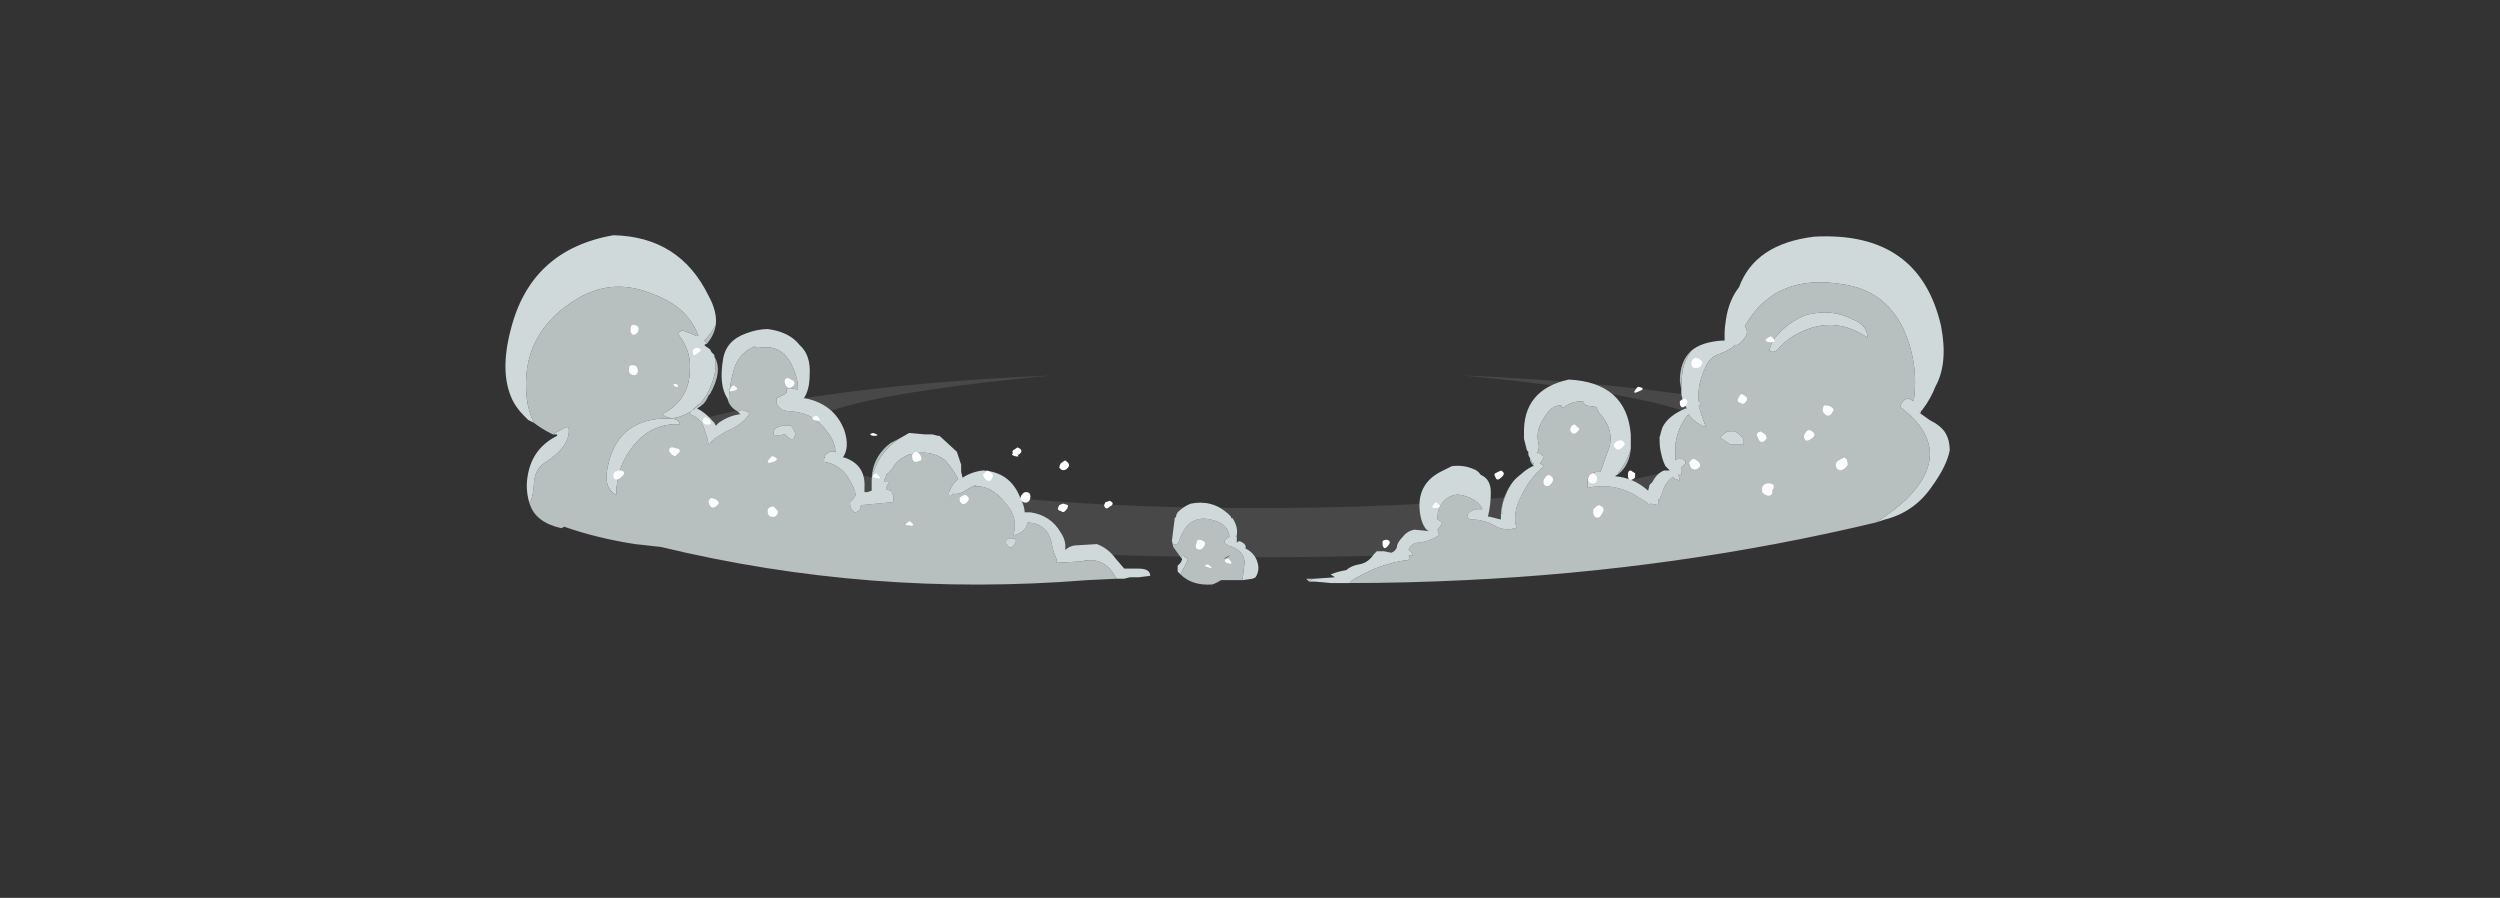 <?xml version="1.0" encoding="UTF-8" standalone="no"?>
<svg xmlns:ffdec="https://www.free-decompiler.com/flash" xmlns:xlink="http://www.w3.org/1999/xlink" ffdec:objectType="frame" height="217.75px" width="606.3px" xmlns="http://www.w3.org/2000/svg">
  <rect width="100%" height="100%" fill="#333333" stroke="none"/>
  <g transform="matrix(1.0, 0.0, 0.0, 1.0, 304.85, 131.95)">
    <use ffdec:characterId="507" height="18.3" transform="matrix(1.831, 0.0, 0.0, 2.409, -152.105, -40.893)" width="166.1" xlink:href="#shape0"/>
    <use ffdec:characterId="791" height="12.1" transform="matrix(7.0, 0.0, 0.0, 7.0, -182.35, -74.9)" width="50.05" xlink:href="#shape1"/>
  </g>
  <defs>
    <g id="shape0" transform="matrix(1.0, 0.0, 0.0, 1.0, 83.05, 18.3)">
      <path d="M43.4 -16.85 Q35.9 -17.7 27.15 -18.3 44.65 -17.75 58.75 -16.15 83.05 -13.35 83.05 -9.45 83.05 -5.55 58.75 -2.75 34.4 0.0 0.0 0.0 -34.4 0.0 -58.75 -2.75 -83.05 -5.55 -83.05 -9.45 -83.05 -13.35 -58.75 -16.15 -44.65 -17.75 -27.15 -18.3 -35.9 -17.7 -43.4 -16.85 -61.4 -14.85 -61.4 -11.9 -61.4 -9.05 -43.4 -7.0 -25.45 -4.95 0.0 -4.95 25.45 -4.95 43.4 -7.0 61.4 -9.05 61.4 -11.9 61.4 -14.85 43.4 -16.85" fill="#afafaf" fill-opacity="0.176" fill-rule="evenodd" stroke="none"/>
    </g>
    <g id="shape1" transform="matrix(1.0, 0.0, 0.0, 1.0, 26.05, 10.7)">
      <path d="M8.45 -1.05 Q8.5 -1.7 8.9 -2.2 8.7 -1.95 8.6 -1.65 8.45 -1.3 8.5 -1.05 L8.45 -1.05 M9.55 -2.75 Q9.45 -2.85 9.45 -3.0 L9.55 -2.8 9.6 -2.8 9.55 -2.75 M9.4 -3.15 L9.4 -3.2 9.35 -3.25 9.4 -3.2 9.4 -3.15 M12.95 -3.3 Q12.9 -2.75 12.55 -2.45 L12.5 -2.45 12.65 -2.65 Q12.85 -2.95 12.95 -3.3 M13.95 -3.55 Q13.95 -3.8 14.05 -4.05 14.0 -3.9 13.95 -3.7 L13.95 -3.55 M14.7 -5.35 L14.65 -5.65 Q14.65 -6.35 15.05 -6.7 14.85 -6.45 14.75 -6.05 14.7 -5.7 14.7 -5.35 M21.45 -0.75 Q14.55 0.9 7.2 1.25 5.15 1.35 3.2 1.35 L3.3 1.25 Q4.3 0.65 5.25 0.55 5.3 0.45 5.25 0.4 L5.4 0.4 Q5.35 0.25 5.25 0.2 5.35 -0.05 5.6 -0.05 6.0 -0.1 6.3 -0.3 6.3 -0.4 6.25 -0.5 L6.3 -0.55 6.4 -0.7 6.4 -0.75 6.35 -0.8 6.25 -0.85 6.25 -0.9 Q6.25 -1.2 6.4 -1.4 6.75 -1.85 7.25 -1.65 7.6 -1.55 7.8 -1.25 L7.8 -1.2 Q7.5 -1.25 7.3 -1.05 L7.3 -1.0 Q7.3 -0.85 7.45 -0.85 7.9 -0.85 8.3 -0.6 8.65 -0.45 8.9 -0.55 L8.95 -0.5 8.95 -0.55 9.0 -0.6 8.95 -0.7 Q8.9 -1.2 9.15 -1.65 9.45 -2.3 9.95 -2.7 L9.8 -2.8 9.85 -2.85 9.95 -3.05 9.9 -3.05 9.8 -3.15 9.7 -3.15 Q9.8 -3.3 9.75 -3.5 9.65 -3.9 9.9 -4.3 10.2 -4.85 10.55 -4.8 10.55 -4.7 10.65 -4.75 10.9 -4.95 11.3 -4.95 L11.3 -4.9 Q11.35 -4.85 11.4 -4.8 L11.75 -4.75 Q11.8 -4.65 11.85 -4.55 12.45 -3.9 12.15 -3.2 L11.9 -2.5 11.75 -2.5 11.6 -2.45 Q11.45 -2.35 11.45 -2.2 L11.45 -1.95 Q12.45 -2.15 13.25 -1.6 L13.5 -1.45 Q13.55 -1.35 13.65 -1.4 L13.9 -1.35 13.9 -1.55 13.95 -1.55 14.1 -1.95 Q14.2 -2.2 14.45 -2.35 L14.4 -2.3 Q14.5 -2.25 14.65 -2.2 L14.6 -2.4 14.7 -2.4 14.7 -2.5 Q14.65 -2.65 14.8 -2.75 14.85 -2.75 14.85 -2.85 14.8 -2.95 14.7 -2.95 L14.55 -2.95 14.5 -2.9 Q14.5 -3.2 14.5 -3.5 14.6 -4.1 14.95 -4.5 15.15 -4.2 15.55 -4.05 15.4 -4.45 15.3 -4.8 L15.4 -4.85 Q15.35 -4.9 15.3 -4.95 15.25 -5.55 15.55 -6.15 15.7 -6.5 16.05 -6.6 16.45 -6.75 16.55 -6.9 L16.65 -6.9 Q16.8 -7.0 16.9 -7.15 17.05 -7.35 16.9 -7.55 17.95 -9.4 20.3 -9.0 21.7 -8.8 22.35 -7.55 22.95 -6.3 22.75 -4.95 L22.55 -5.05 Q22.4 -5.0 22.35 -4.9 22.25 -4.75 22.35 -4.7 24.2 -3.25 22.5 -1.55 22.0 -1.1 21.45 -0.75 M1.8 1.3 Q1.75 1.25 1.7 1.2 L2.0 1.2 Q1.9 1.2 1.8 1.3 M-25.05 -4.2 Q-25.25 -4.6 -25.3 -5.05 -25.55 -7.3 -23.55 -8.5 -22.3 -9.25 -20.9 -8.65 -19.7 -8.2 -19.35 -7.2 L-19.4 -7.25 -19.4 -7.2 Q-19.6 -7.3 -19.9 -7.4 -20.1 -7.35 -20.0 -7.2 -19.6 -6.65 -19.65 -6.05 -19.65 -5.0 -20.6 -4.5 -20.4 -4.3 -20.05 -4.4 -19.35 -4.6 -19.0 -5.3 -18.65 -6.05 -18.8 -6.5 -18.5 -6.0 -18.95 -5.2 L-19.0 -5.15 Q-19.1 -4.9 -19.25 -4.8 L-19.35 -4.85 -19.65 -4.55 -19.65 -4.5 Q-19.25 -4.35 -19.15 -4.0 L-19.05 -3.7 -19.0 -3.45 Q-18.95 -3.45 -18.95 -3.5 L-18.85 -3.6 -18.9 -3.5 -18.8 -3.65 -18.4 -3.9 Q-17.8 -4.15 -17.6 -4.5 -17.6 -4.6 -17.7 -4.6 L-17.85 -4.65 -17.95 -4.6 -18.0 -4.6 Q-18.2 -4.7 -18.3 -4.9 -18.3 -5.4 -18.15 -5.95 -18.0 -6.6 -17.4 -6.85 L-17.35 -6.8 -17.25 -6.8 Q-16.4 -6.95 -16.05 -6.05 -15.9 -5.7 -15.9 -5.35 L-16.15 -5.4 -16.25 -5.4 -16.3 -5.35 -16.3 -5.25 -16.35 -5.2 -16.65 -5.05 -16.65 -4.9 Q-16.55 -4.6 -16.15 -4.6 -15.35 -4.55 -14.9 -3.9 -14.6 -3.55 -14.6 -3.1 L-14.6 -3.2 -14.8 -3.2 -14.95 -3.1 -15.0 -2.95 -15.0 -2.85 Q-14.4 -2.75 -14.1 -2.2 -13.95 -1.95 -13.9 -1.7 L-14.0 -1.55 -14.1 -1.45 -14.1 -1.4 Q-14.1 -1.3 -14.05 -1.2 L-13.95 -1.1 -13.9 -1.1 -13.8 -1.15 Q-13.75 -1.2 -13.75 -1.25 L-13.75 -1.3 -13.7 -1.35 -12.65 -1.45 -12.6 -1.45 -12.6 -1.7 -12.65 -1.75 -12.65 -1.85 -12.7 -1.85 -12.85 -1.9 -12.85 -1.95 -12.75 -2.15 -12.9 -2.15 Q-12.95 -2.2 -12.9 -2.25 L-12.85 -2.35 -12.85 -2.4 Q-12.65 -2.55 -12.55 -2.75 -12.35 -3.0 -12.05 -3.1 -11.3 -3.3 -10.8 -2.9 -10.5 -2.55 -10.35 -2.25 -10.55 -2.1 -10.65 -1.85 -10.7 -1.75 -10.65 -1.65 L-10.5 -1.75 -10.55 -1.75 Q-10.35 -1.7 -10.1 -1.85 -9.9 -2.0 -9.7 -2.05 L-9.8 -2.0 Q-9.2 -2.05 -8.7 -1.4 -8.25 -0.9 -8.45 -0.3 -8.0 -0.4 -7.95 -0.75 -7.2 -0.7 -7.1 0.05 -7.05 0.3 -6.95 0.5 L-6.95 0.65 -6.1 0.6 Q-5.3 0.4 -4.9 1.15 L-4.85 1.2 -5.9 1.25 Q-13.4 1.85 -20.65 0.1 L-21.55 0.0 Q-22.85 -0.2 -24.0 -0.6 L-24.1 -0.55 Q-25.0 -0.75 -25.2 -1.4 -25.05 -1.75 -25.05 -2.15 -25.0 -2.6 -24.7 -2.8 -23.75 -3.4 -23.85 -4.05 L-23.95 -4.05 -24.4 -3.8 Q-24.8 -4.0 -25.05 -4.2 M16.75 -3.75 Q16.6 -3.95 16.35 -3.9 L16.3 -3.9 Q16.2 -3.85 16.1 -3.75 L16.05 -3.7 16.1 -3.65 16.4 -3.45 16.85 -3.45 Q16.9 -3.65 16.75 -3.75 M19.05 -7.95 Q18.4 -7.7 17.95 -7.15 17.8 -6.95 17.75 -6.7 17.9 -6.6 18.05 -6.75 18.35 -7.1 18.75 -7.3 20.0 -7.95 21.15 -7.15 21.15 -7.6 20.6 -7.8 20.0 -8.1 19.35 -8.0 L19.05 -7.95 M19.5 -9.35 L19.5 -9.35 M-19.05 -6.95 L-19.15 -7.05 Q-18.9 -7.3 -18.75 -7.6 -18.8 -7.25 -19.05 -6.95 M-20.0 -4.15 Q-20.0 -4.3 -20.25 -4.35 L-20.6 -4.35 Q-22.2 -4.25 -22.5 -2.65 -22.65 -1.95 -22.2 -1.7 -22.2 -2.65 -21.65 -3.35 -21.0 -4.2 -20.0 -4.15 M-12.4 -3.65 Q-13.0 -3.25 -13.25 -2.6 -13.35 -2.4 -13.35 -2.2 -13.35 -3.0 -12.7 -3.5 L-12.4 -3.65 M-16.75 -3.85 L-16.75 -3.8 -16.7 -3.75 -16.35 -3.8 -16.25 -3.7 Q-16.15 -3.6 -16.05 -3.65 -16.0 -3.75 -16.0 -3.85 L-16.1 -4.05 -16.15 -4.1 -16.45 -4.1 -16.6 -4.05 Q-16.75 -4.0 -16.75 -3.85 M-10.35 -3.05 L-10.4 -3.2 -10.35 -3.05 M-8.55 -0.2 Q-8.7 -0.2 -8.7 -0.05 -8.7 0.0 -8.65 0.05 -8.5 0.2 -8.4 0.0 -8.25 -0.2 -8.55 -0.2 M-0.7 -0.3 L-0.7 -0.15 -0.7 -0.25 -0.75 -0.25 -0.7 -0.3 M-0.5 1.25 L-1.25 1.25 Q-1.4 1.35 -1.55 1.4 -2.25 1.45 -2.65 1.05 L-2.4 0.55 -2.4 0.5 -2.5 0.45 -2.55 0.4 -2.65 0.45 -2.9 0.1 -2.95 -0.1 -2.9 0.0 Q-2.75 0.05 -2.7 -0.1 -2.35 -1.2 -1.3 -0.75 -1.0 -0.6 -0.95 -0.25 -1.35 -0.05 -0.85 0.1 -0.35 0.3 -0.45 0.8 L-0.5 1.25 M-0.95 0.4 Q-0.9 0.35 -1.05 0.45 L-1.15 0.5 Q-1.05 0.5 -0.95 0.4 M-4.4 1.15 L-4.35 1.15 -4.4 1.15" fill="#b7bfbf" fill-rule="evenodd" stroke="none"/>
      <path d="M4.2 0.25 L4.4 0.25 4.65 0.3 Q4.8 0.25 4.85 0.1 L4.85 0.05 Q4.9 -0.1 5.05 -0.25 5.2 -0.45 5.45 -0.5 L5.95 -0.45 Q5.85 -0.5 5.8 -0.6 5.7 -0.75 5.65 -1.05 5.5 -2.05 6.35 -2.5 L6.75 -2.7 Q7.15 -2.75 7.5 -2.6 7.65 -2.55 7.75 -2.4 8.1 -2.25 8.1 -1.8 8.1 -1.35 8.0 -0.95 L8.05 -0.95 8.45 -0.85 Q8.45 -0.95 8.45 -1.05 L8.5 -1.05 Q8.45 -1.3 8.6 -1.65 8.7 -1.95 8.9 -2.2 L9.0 -2.3 9.3 -2.55 Q9.45 -2.65 9.55 -2.7 L9.6 -2.7 9.55 -2.75 9.6 -2.8 9.55 -2.8 9.45 -3.0 Q9.4 -3.05 9.4 -3.15 L9.4 -3.2 9.35 -3.25 9.25 -3.65 9.25 -3.8 Q9.2 -5.35 10.8 -5.7 12.8 -5.6 12.95 -3.8 L12.95 -3.3 Q12.85 -2.95 12.65 -2.65 L12.5 -2.45 12.55 -2.45 12.4 -2.35 Q13.05 -2.3 13.55 -1.85 L13.6 -2.05 13.7 -2.15 Q13.85 -2.45 14.1 -2.55 L14.3 -2.55 14.15 -2.7 Q14.05 -2.9 14.0 -3.15 13.95 -3.35 13.95 -3.55 L13.95 -3.7 Q14.0 -3.9 14.05 -4.05 14.25 -4.45 14.85 -4.7 L14.9 -4.7 Q14.85 -4.75 14.8 -4.85 L14.75 -5.0 Q14.7 -5.15 14.7 -5.25 L14.7 -5.35 Q14.7 -5.7 14.75 -6.05 14.85 -6.45 15.05 -6.7 15.4 -7.0 16.1 -7.05 L16.2 -7.05 16.2 -7.3 Q16.2 -7.5 16.25 -7.8 16.35 -8.45 16.7 -8.9 17.25 -10.4 19.3 -10.65 22.95 -10.85 23.7 -7.55 23.95 -6.25 23.5 -5.45 23.35 -5.05 23.05 -4.65 L23.0 -4.6 23.0 -4.55 22.95 -4.55 23.3 -4.3 Q23.7 -4.1 23.85 -3.85 24.0 -3.6 24.0 -3.25 23.9 -2.7 23.35 -1.95 22.75 -1.1 21.75 -0.85 L21.45 -0.75 Q22.0 -1.1 22.5 -1.55 24.2 -3.25 22.35 -4.7 22.25 -4.75 22.35 -4.9 22.4 -5.0 22.55 -5.05 L22.75 -4.95 Q22.95 -6.3 22.35 -7.55 21.7 -8.8 20.3 -9.0 17.95 -9.4 16.9 -7.55 17.05 -7.35 16.9 -7.15 16.8 -7.0 16.65 -6.9 L16.55 -6.9 Q16.45 -6.75 16.05 -6.6 15.7 -6.5 15.55 -6.15 15.25 -5.55 15.3 -4.95 15.35 -4.9 15.4 -4.85 L15.3 -4.8 Q15.4 -4.45 15.55 -4.05 15.15 -4.2 14.95 -4.5 14.6 -4.1 14.5 -3.5 14.5 -3.2 14.5 -2.9 L14.55 -2.95 14.7 -2.95 Q14.8 -2.95 14.85 -2.85 14.85 -2.75 14.8 -2.75 14.65 -2.65 14.7 -2.5 L14.7 -2.4 14.6 -2.4 14.65 -2.2 Q14.5 -2.25 14.4 -2.3 L14.45 -2.35 Q14.2 -2.2 14.1 -1.95 L13.95 -1.55 13.9 -1.55 13.9 -1.35 13.65 -1.4 Q13.55 -1.35 13.5 -1.45 L13.25 -1.6 Q12.45 -2.15 11.45 -1.95 L11.45 -2.2 Q11.45 -2.35 11.6 -2.45 L11.75 -2.5 11.9 -2.5 12.15 -3.2 Q12.45 -3.9 11.85 -4.55 11.8 -4.65 11.75 -4.75 L11.4 -4.8 Q11.35 -4.85 11.3 -4.9 L11.3 -4.95 Q10.9 -4.95 10.65 -4.75 10.55 -4.7 10.55 -4.8 10.2 -4.85 9.9 -4.3 9.65 -3.9 9.75 -3.5 9.8 -3.3 9.7 -3.15 L9.8 -3.15 9.9 -3.05 9.95 -3.05 9.85 -2.85 9.8 -2.8 9.95 -2.7 Q9.45 -2.3 9.15 -1.65 8.9 -1.2 8.95 -0.7 L9.0 -0.6 8.95 -0.55 8.95 -0.5 8.9 -0.55 Q8.65 -0.45 8.3 -0.6 7.9 -0.85 7.45 -0.85 7.3 -0.85 7.3 -1.0 L7.3 -1.05 Q7.5 -1.25 7.8 -1.2 L7.8 -1.25 Q7.6 -1.55 7.25 -1.65 6.75 -1.85 6.4 -1.4 6.25 -1.2 6.25 -0.9 L6.25 -0.85 6.35 -0.8 6.4 -0.75 6.4 -0.7 6.3 -0.55 6.25 -0.5 Q6.3 -0.4 6.3 -0.3 6.0 -0.1 5.6 -0.05 5.35 -0.05 5.25 0.2 5.35 0.25 5.4 0.4 L5.25 0.4 Q5.3 0.45 5.25 0.55 4.3 0.65 3.3 1.25 L3.2 1.35 2.55 1.35 2.0 1.3 1.8 1.3 Q1.9 1.2 2.0 1.2 L2.7 1.15 2.55 1.05 Q2.8 0.95 3.1 0.9 3.25 0.75 3.55 0.7 3.85 0.65 4.05 0.35 L4.15 0.25 4.2 0.25 M19.5 -9.35 L19.5 -9.35 M19.05 -7.95 L19.35 -8.0 Q20.0 -8.1 20.6 -7.8 21.15 -7.6 21.15 -7.15 20.0 -7.95 18.75 -7.3 18.35 -7.1 18.05 -6.75 17.9 -6.6 17.75 -6.7 17.8 -6.95 17.95 -7.15 18.4 -7.7 19.05 -7.95 M16.75 -3.75 Q16.9 -3.65 16.85 -3.45 L16.4 -3.45 16.1 -3.65 16.05 -3.7 16.1 -3.75 Q16.2 -3.85 16.3 -3.9 L16.35 -3.9 Q16.6 -3.95 16.75 -3.75 M-18.8 -6.5 Q-18.65 -6.05 -19.0 -5.3 -19.35 -4.6 -20.05 -4.4 -20.4 -4.3 -20.6 -4.5 -19.65 -5.0 -19.65 -6.05 -19.6 -6.65 -20.0 -7.2 -20.1 -7.35 -19.9 -7.4 -19.6 -7.3 -19.4 -7.2 L-19.4 -7.25 -19.35 -7.2 Q-19.7 -8.2 -20.9 -8.65 -22.3 -9.25 -23.55 -8.5 -25.55 -7.3 -25.3 -5.05 -25.25 -4.6 -25.05 -4.2 L-25.25 -4.3 -25.4 -4.45 Q-25.65 -4.7 -25.8 -5.0 -26.25 -5.95 -25.85 -7.45 -25.15 -10.2 -22.3 -10.7 -20.0 -10.65 -19.0 -8.6 -18.7 -8.05 -18.75 -7.6 -18.9 -7.3 -19.15 -7.05 L-19.05 -6.95 -19.15 -6.9 -19.1 -6.85 -18.95 -6.75 -18.9 -6.65 -18.8 -6.55 -18.8 -6.5 M-24.4 -3.8 L-23.95 -4.05 -23.85 -4.05 Q-23.75 -3.4 -24.7 -2.8 -25.0 -2.6 -25.05 -2.15 -25.05 -1.75 -25.2 -1.4 -25.3 -1.7 -25.3 -2.05 -25.25 -3.25 -24.25 -3.75 L-24.25 -3.8 -24.4 -3.8 M-4.85 1.2 L-4.9 1.15 Q-5.3 0.4 -6.1 0.6 L-6.95 0.65 -6.95 0.5 Q-7.05 0.3 -7.1 0.05 -7.2 -0.7 -7.95 -0.75 -8.0 -0.4 -8.45 -0.3 -8.25 -0.9 -8.7 -1.4 -9.2 -2.05 -9.8 -2.0 L-9.7 -2.05 Q-9.9 -2.0 -10.1 -1.85 -10.35 -1.7 -10.55 -1.75 L-10.5 -1.75 -10.65 -1.65 Q-10.7 -1.75 -10.65 -1.85 -10.55 -2.1 -10.35 -2.25 -10.5 -2.55 -10.8 -2.9 -11.3 -3.3 -12.05 -3.1 -12.35 -3.0 -12.55 -2.75 -12.65 -2.55 -12.85 -2.4 L-12.85 -2.35 -12.9 -2.25 Q-12.95 -2.2 -12.9 -2.15 L-12.75 -2.15 -12.85 -1.95 -12.85 -1.9 -12.7 -1.85 -12.65 -1.85 -12.65 -1.75 -12.6 -1.7 -12.6 -1.45 -12.65 -1.45 -13.7 -1.35 -13.75 -1.3 -13.75 -1.25 Q-13.75 -1.2 -13.8 -1.15 L-13.9 -1.1 -13.95 -1.1 -14.05 -1.2 Q-14.1 -1.3 -14.1 -1.4 L-14.1 -1.45 -14.0 -1.55 -13.9 -1.7 Q-13.95 -1.95 -14.1 -2.2 -14.4 -2.75 -15.0 -2.85 L-15.0 -2.95 -14.95 -3.1 -14.8 -3.2 -14.6 -3.2 -14.6 -3.1 Q-14.6 -3.55 -14.9 -3.9 -15.35 -4.55 -16.15 -4.6 -16.55 -4.6 -16.65 -4.9 L-16.65 -5.05 -16.35 -5.2 -16.3 -5.25 -16.3 -5.35 -16.25 -5.4 -16.15 -5.4 -15.9 -5.35 Q-15.9 -5.7 -16.05 -6.05 -16.4 -6.95 -17.25 -6.8 L-17.35 -6.8 -17.4 -6.85 Q-18.0 -6.6 -18.15 -5.95 -18.3 -5.4 -18.3 -4.9 L-18.35 -5.05 Q-18.65 -5.5 -18.5 -6.4 -18.4 -7.05 -17.7 -7.3 -17.3 -7.45 -16.95 -7.45 -16.2 -7.35 -15.85 -6.9 -15.45 -6.55 -15.5 -5.85 -15.5 -5.35 -15.7 -5.05 L-15.65 -5.05 Q-14.65 -4.85 -14.3 -3.95 -14.1 -3.35 -14.35 -3.0 L-14.3 -3.0 Q-13.55 -2.75 -13.6 -1.95 L-13.6 -1.8 -13.5 -1.8 -13.35 -1.85 -13.35 -2.2 Q-13.35 -2.4 -13.25 -2.6 -13.0 -3.25 -12.4 -3.65 L-12.05 -3.85 -11.5 -3.8 -11.25 -3.8 -11.05 -3.75 -11.0 -3.75 -10.4 -3.2 -10.35 -3.05 Q-10.3 -2.9 -10.25 -2.75 L-10.25 -2.5 -10.2 -2.3 Q-9.9 -2.5 -9.5 -2.55 -8.55 -2.5 -8.2 -1.6 -8.05 -1.3 -8.05 -1.1 L-7.85 -1.1 Q-7.15 -1.0 -6.8 -0.4 -6.6 -0.1 -6.65 0.2 L-6.5 0.1 -6.35 0.05 -5.55 0.0 Q-5.15 0.15 -4.9 0.5 L-4.6 0.85 -4.1 0.85 Q-3.7 0.85 -3.7 1.1 L-4.1 1.15 -4.35 1.15 -4.4 1.15 -4.6 1.2 -4.85 1.2 M-18.0 -4.6 L-17.95 -4.6 -17.85 -4.65 -17.7 -4.6 Q-17.6 -4.6 -17.6 -4.5 -17.8 -4.15 -18.4 -3.9 L-18.8 -3.65 -18.9 -3.5 -18.85 -3.6 -18.95 -3.5 Q-18.95 -3.45 -19.0 -3.45 L-19.05 -3.7 -19.15 -4.0 Q-19.25 -4.35 -19.65 -4.5 L-19.65 -4.55 -19.35 -4.85 -19.25 -4.8 -19.4 -4.7 Q-19.1 -4.55 -18.85 -4.25 L-18.8 -4.2 -18.75 -4.1 -18.65 -4.2 Q-18.3 -4.45 -17.9 -4.5 L-18.0 -4.6 M-20.0 -4.15 Q-21.0 -4.2 -21.65 -3.35 -22.2 -2.65 -22.2 -1.7 -22.65 -1.95 -22.5 -2.65 -22.2 -4.25 -20.6 -4.35 L-20.25 -4.35 Q-20.0 -4.3 -20.0 -4.15 M-16.75 -3.85 Q-16.75 -4.0 -16.6 -4.05 L-16.45 -4.1 -16.15 -4.1 -16.1 -4.05 -16.0 -3.85 Q-16.0 -3.75 -16.05 -3.65 -16.15 -3.6 -16.25 -3.7 L-16.35 -3.8 -16.7 -3.75 -16.75 -3.8 -16.75 -3.85 M-8.55 -0.2 Q-8.25 -0.2 -8.4 0.0 -8.5 0.2 -8.65 0.05 -8.7 0.0 -8.7 -0.05 -8.7 -0.2 -8.55 -0.2 M-2.95 -0.1 L-2.85 -0.9 -2.8 -0.95 -2.8 -1.0 -2.75 -1.1 Q-2.55 -1.3 -2.3 -1.4 -1.55 -1.55 -1.0 -1.05 L-0.9 -0.95 -0.9 -0.9 -0.85 -0.9 Q-0.65 -0.6 -0.7 -0.3 L-0.75 -0.25 -0.7 -0.25 -0.7 -0.15 -0.7 -0.05 Q-0.65 -0.1 -0.6 -0.1 -0.35 0.0 -0.4 0.15 0.0 0.35 0.05 0.8 0.05 1.0 -0.05 1.15 L-0.15 1.2 -0.5 1.25 -0.45 0.8 Q-0.35 0.3 -0.85 0.1 -1.35 -0.05 -0.95 -0.25 -1.0 -0.6 -1.3 -0.75 -2.35 -1.2 -2.7 -0.1 -2.75 0.05 -2.9 0.0 L-2.95 -0.1 M-2.65 1.05 L-2.75 0.95 -2.75 0.75 -2.65 0.65 -2.6 0.55 -2.6 0.5 -2.65 0.45 -2.55 0.4 -2.5 0.45 -2.4 0.5 -2.4 0.55 -2.65 1.05" fill="#d0d9d9" fill-rule="evenodd" stroke="none"/>
      <path d="M4.5 -0.15 Q4.7 -0.1 4.5 0.1 4.4 0.2 4.35 0.05 L4.35 -0.1 Q4.4 -0.15 4.5 -0.15 M10.85 -3.95 Q10.85 -4.1 11.0 -4.15 L11.1 -4.05 Q11.2 -4.0 11.15 -3.95 10.95 -3.7 10.85 -3.95 M8.25 -2.45 Q8.35 -2.5 8.45 -2.55 8.65 -2.45 8.45 -2.3 8.3 -2.15 8.25 -2.35 8.2 -2.4 8.25 -2.45 M6.15 -1.25 Q6.0 -1.25 6.15 -1.4 L6.2 -1.45 Q6.5 -1.25 6.15 -1.25 M11.5 -2.35 Q11.55 -2.45 11.65 -2.45 11.85 -2.35 11.75 -2.15 11.65 -2.05 11.5 -2.15 11.45 -2.25 11.5 -2.35 M10.2 -2.1 Q10.1 -1.95 9.95 -2.05 9.9 -2.15 9.95 -2.25 10.0 -2.35 10.1 -2.4 10.35 -2.3 10.2 -2.1 M17.8 -7.2 Q18.1 -6.95 17.7 -7.0 17.55 -7.05 17.7 -7.15 L17.8 -7.2 M15.4 -6.35 Q15.45 -6.3 15.4 -6.2 15.35 -6.1 15.2 -6.1 15.05 -6.1 15.05 -6.25 L15.05 -6.3 Q15.1 -6.45 15.2 -6.45 15.3 -6.45 15.4 -6.35 M14.8 -5.05 Q15.0 -4.95 14.85 -4.8 14.7 -4.65 14.65 -4.85 L14.65 -4.95 Q14.7 -5.0 14.8 -5.05 M16.95 -5.1 Q17.0 -5.05 16.95 -4.95 16.85 -4.8 16.75 -4.9 16.65 -4.9 16.65 -5.0 L16.7 -5.1 Q16.75 -5.2 16.8 -5.2 L16.95 -5.1 M13.2 -5.45 Q13.5 -5.4 13.25 -5.3 12.95 -5.15 13.15 -5.4 L13.2 -5.45 M13.1 -2.3 Q12.85 -2.1 12.85 -2.4 12.85 -2.55 12.95 -2.55 L13.1 -2.45 13.1 -2.3 M12.4 -3.35 Q12.3 -3.45 12.45 -3.55 12.55 -3.6 12.6 -3.6 12.85 -3.5 12.65 -3.35 12.5 -3.2 12.4 -3.35 M11.95 -1.05 Q11.85 -0.85 11.7 -0.95 L11.65 -1.05 Q11.65 -1.1 11.65 -1.15 L11.65 -1.2 11.75 -1.3 11.85 -1.35 Q12.1 -1.25 11.95 -1.05 M15.3 -2.85 Q15.35 -2.8 15.35 -2.7 15.25 -2.55 15.1 -2.6 15.0 -2.65 15.0 -2.75 14.95 -2.8 15.0 -2.85 15.05 -2.95 15.15 -2.95 L15.3 -2.85 M17.6 -3.8 Q17.65 -3.75 17.65 -3.65 17.45 -3.4 17.35 -3.7 17.25 -3.85 17.45 -3.9 17.55 -3.85 17.6 -3.8 M19.95 -4.6 Q19.9 -4.45 19.75 -4.45 19.65 -4.5 19.6 -4.6 L19.6 -4.65 Q19.6 -4.75 19.65 -4.8 L19.75 -4.8 Q19.85 -4.8 19.95 -4.7 20.0 -4.65 19.95 -4.6 M19.2 -3.65 Q19.0 -3.5 18.95 -3.7 18.95 -3.8 19.0 -3.85 19.05 -3.95 19.15 -3.95 19.45 -3.8 19.2 -3.65 M20.15 -2.9 Q20.25 -2.95 20.35 -3.0 20.45 -2.95 20.45 -2.85 20.5 -2.75 20.4 -2.65 20.15 -2.45 20.05 -2.7 20.05 -2.85 20.15 -2.9 M17.7 -2.1 L17.8 -2.1 17.9 -2.05 17.9 -1.95 17.85 -1.85 17.85 -1.75 Q17.75 -1.6 17.55 -1.75 L17.5 -1.8 Q17.5 -1.9 17.5 -1.95 17.55 -2.1 17.7 -2.1 M-21.45 -7.35 Q-21.6 -7.15 -21.7 -7.35 L-21.7 -7.45 Q-21.7 -7.6 -21.6 -7.6 -21.35 -7.55 -21.45 -7.35 M-18.15 -5.5 Q-17.85 -5.35 -18.2 -5.3 -18.35 -5.25 -18.2 -5.45 L-18.15 -5.5 M-20.15 -5.45 Q-20.3 -5.55 -20.1 -5.55 -20.0 -5.4 -20.15 -5.45 M-19.4 -6.6 Q-19.55 -6.45 -19.55 -6.7 -19.5 -6.8 -19.4 -6.8 -19.15 -6.75 -19.4 -6.6 M-18.95 -4.3 Q-18.9 -4.2 -18.95 -4.15 -19.2 -4.1 -19.2 -4.3 -19.15 -4.4 -19.1 -4.4 -19.0 -4.35 -18.95 -4.3 M-21.45 -6.0 Q-21.45 -5.9 -21.55 -5.85 -21.8 -5.85 -21.75 -6.1 -21.75 -6.2 -21.65 -6.2 -21.45 -6.2 -21.45 -6.0 M-22.05 -2.3 Q-22.25 -2.15 -22.3 -2.35 -22.3 -2.45 -22.25 -2.5 -22.15 -2.55 -22.05 -2.55 -21.8 -2.5 -22.05 -2.3 M-20.35 -3.3 Q-20.35 -3.35 -20.25 -3.35 L-20.05 -3.3 Q-20.0 -3.3 -20.0 -3.2 -20.1 -3.1 -20.15 -3.05 -20.25 -3.05 -20.35 -3.2 -20.4 -3.25 -20.35 -3.3 M-18.75 -1.55 Q-18.65 -1.5 -18.65 -1.4 -18.9 -1.1 -19.0 -1.45 -19.0 -1.55 -18.9 -1.6 L-18.75 -1.55 M-13.3 -3.75 Q-13.5 -3.8 -13.3 -3.85 -13.0 -3.75 -13.3 -3.75 M-16.05 -5.5 Q-16.25 -5.3 -16.35 -5.55 -16.4 -5.75 -16.25 -5.75 L-16.05 -5.65 Q-16.0 -5.55 -16.05 -5.5 M-15.25 -4.45 Q-15.0 -4.2 -15.35 -4.3 -15.5 -4.4 -15.25 -4.45 M-16.75 -2.85 Q-17.05 -2.75 -16.9 -2.95 L-16.8 -3.05 Q-16.5 -2.95 -16.75 -2.85 M-16.75 -1.3 L-16.65 -1.2 Q-16.6 -1.15 -16.6 -1.1 -16.65 -0.9 -16.85 -0.95 -16.95 -1.0 -16.95 -1.1 -16.95 -1.15 -16.95 -1.2 -16.9 -1.3 -16.75 -1.3 M-11.65 -2.9 Q-11.95 -2.75 -11.95 -3.05 -11.95 -3.15 -11.8 -3.2 -11.7 -3.15 -11.65 -3.05 -11.6 -2.95 -11.65 -2.9 M-13.2 -2.45 Q-12.9 -2.2 -13.25 -2.3 -13.4 -2.35 -13.2 -2.45 M-12.05 -0.8 Q-11.75 -0.6 -12.1 -0.65 -12.25 -0.65 -12.1 -0.75 L-12.05 -0.8 M-9.25 -2.5 Q-9.15 -2.45 -9.15 -2.35 -9.25 -2.05 -9.45 -2.3 L-9.5 -2.4 -9.35 -2.55 -9.25 -2.5 M-10.3 -1.6 Q-10.2 -1.7 -10.1 -1.7 -9.9 -1.6 -10.05 -1.45 -10.2 -1.3 -10.3 -1.5 L-10.3 -1.6 M-6.8 -2.8 L-6.65 -2.9 Q-6.4 -2.75 -6.6 -2.6 -6.75 -2.5 -6.85 -2.65 -6.85 -2.7 -6.8 -2.8 M-8.25 -3.1 L-8.3 -3.1 Q-8.2 -3.0 -8.4 -3.05 -8.55 -3.1 -8.45 -3.15 -8.5 -3.2 -8.45 -3.25 L-8.3 -3.35 Q-8.05 -3.25 -8.25 -3.1 M-8.15 -1.7 Q-8.1 -1.8 -8.0 -1.8 -7.85 -1.8 -7.85 -1.65 -7.85 -1.5 -7.95 -1.45 -8.1 -1.4 -8.2 -1.55 -8.2 -1.65 -8.15 -1.7 M-6.55 -1.35 Q-6.55 -1.25 -6.6 -1.2 -6.7 -1.05 -6.8 -1.15 -6.9 -1.15 -6.9 -1.25 L-6.85 -1.35 Q-6.75 -1.4 -6.7 -1.4 L-6.55 -1.35 M-2.0 -0.15 Q-1.7 -0.1 -1.85 0.1 -1.95 0.25 -2.1 0.15 -2.15 0.05 -2.1 0.0 -2.1 -0.15 -2.0 -0.15 M-5.1 -1.3 Q-5.25 -1.15 -5.3 -1.35 L-5.25 -1.45 -5.1 -1.5 Q-4.9 -1.4 -5.1 -1.3 M-1.05 0.65 Q-1.2 0.55 -1.0 0.5 -0.75 0.75 -1.05 0.65 M-1.7 0.8 Q-1.9 0.75 -1.7 0.7 -1.45 0.9 -1.7 0.8" fill="#ffffff" fill-rule="evenodd" stroke="none"/>
    </g>
  </defs>
</svg>
